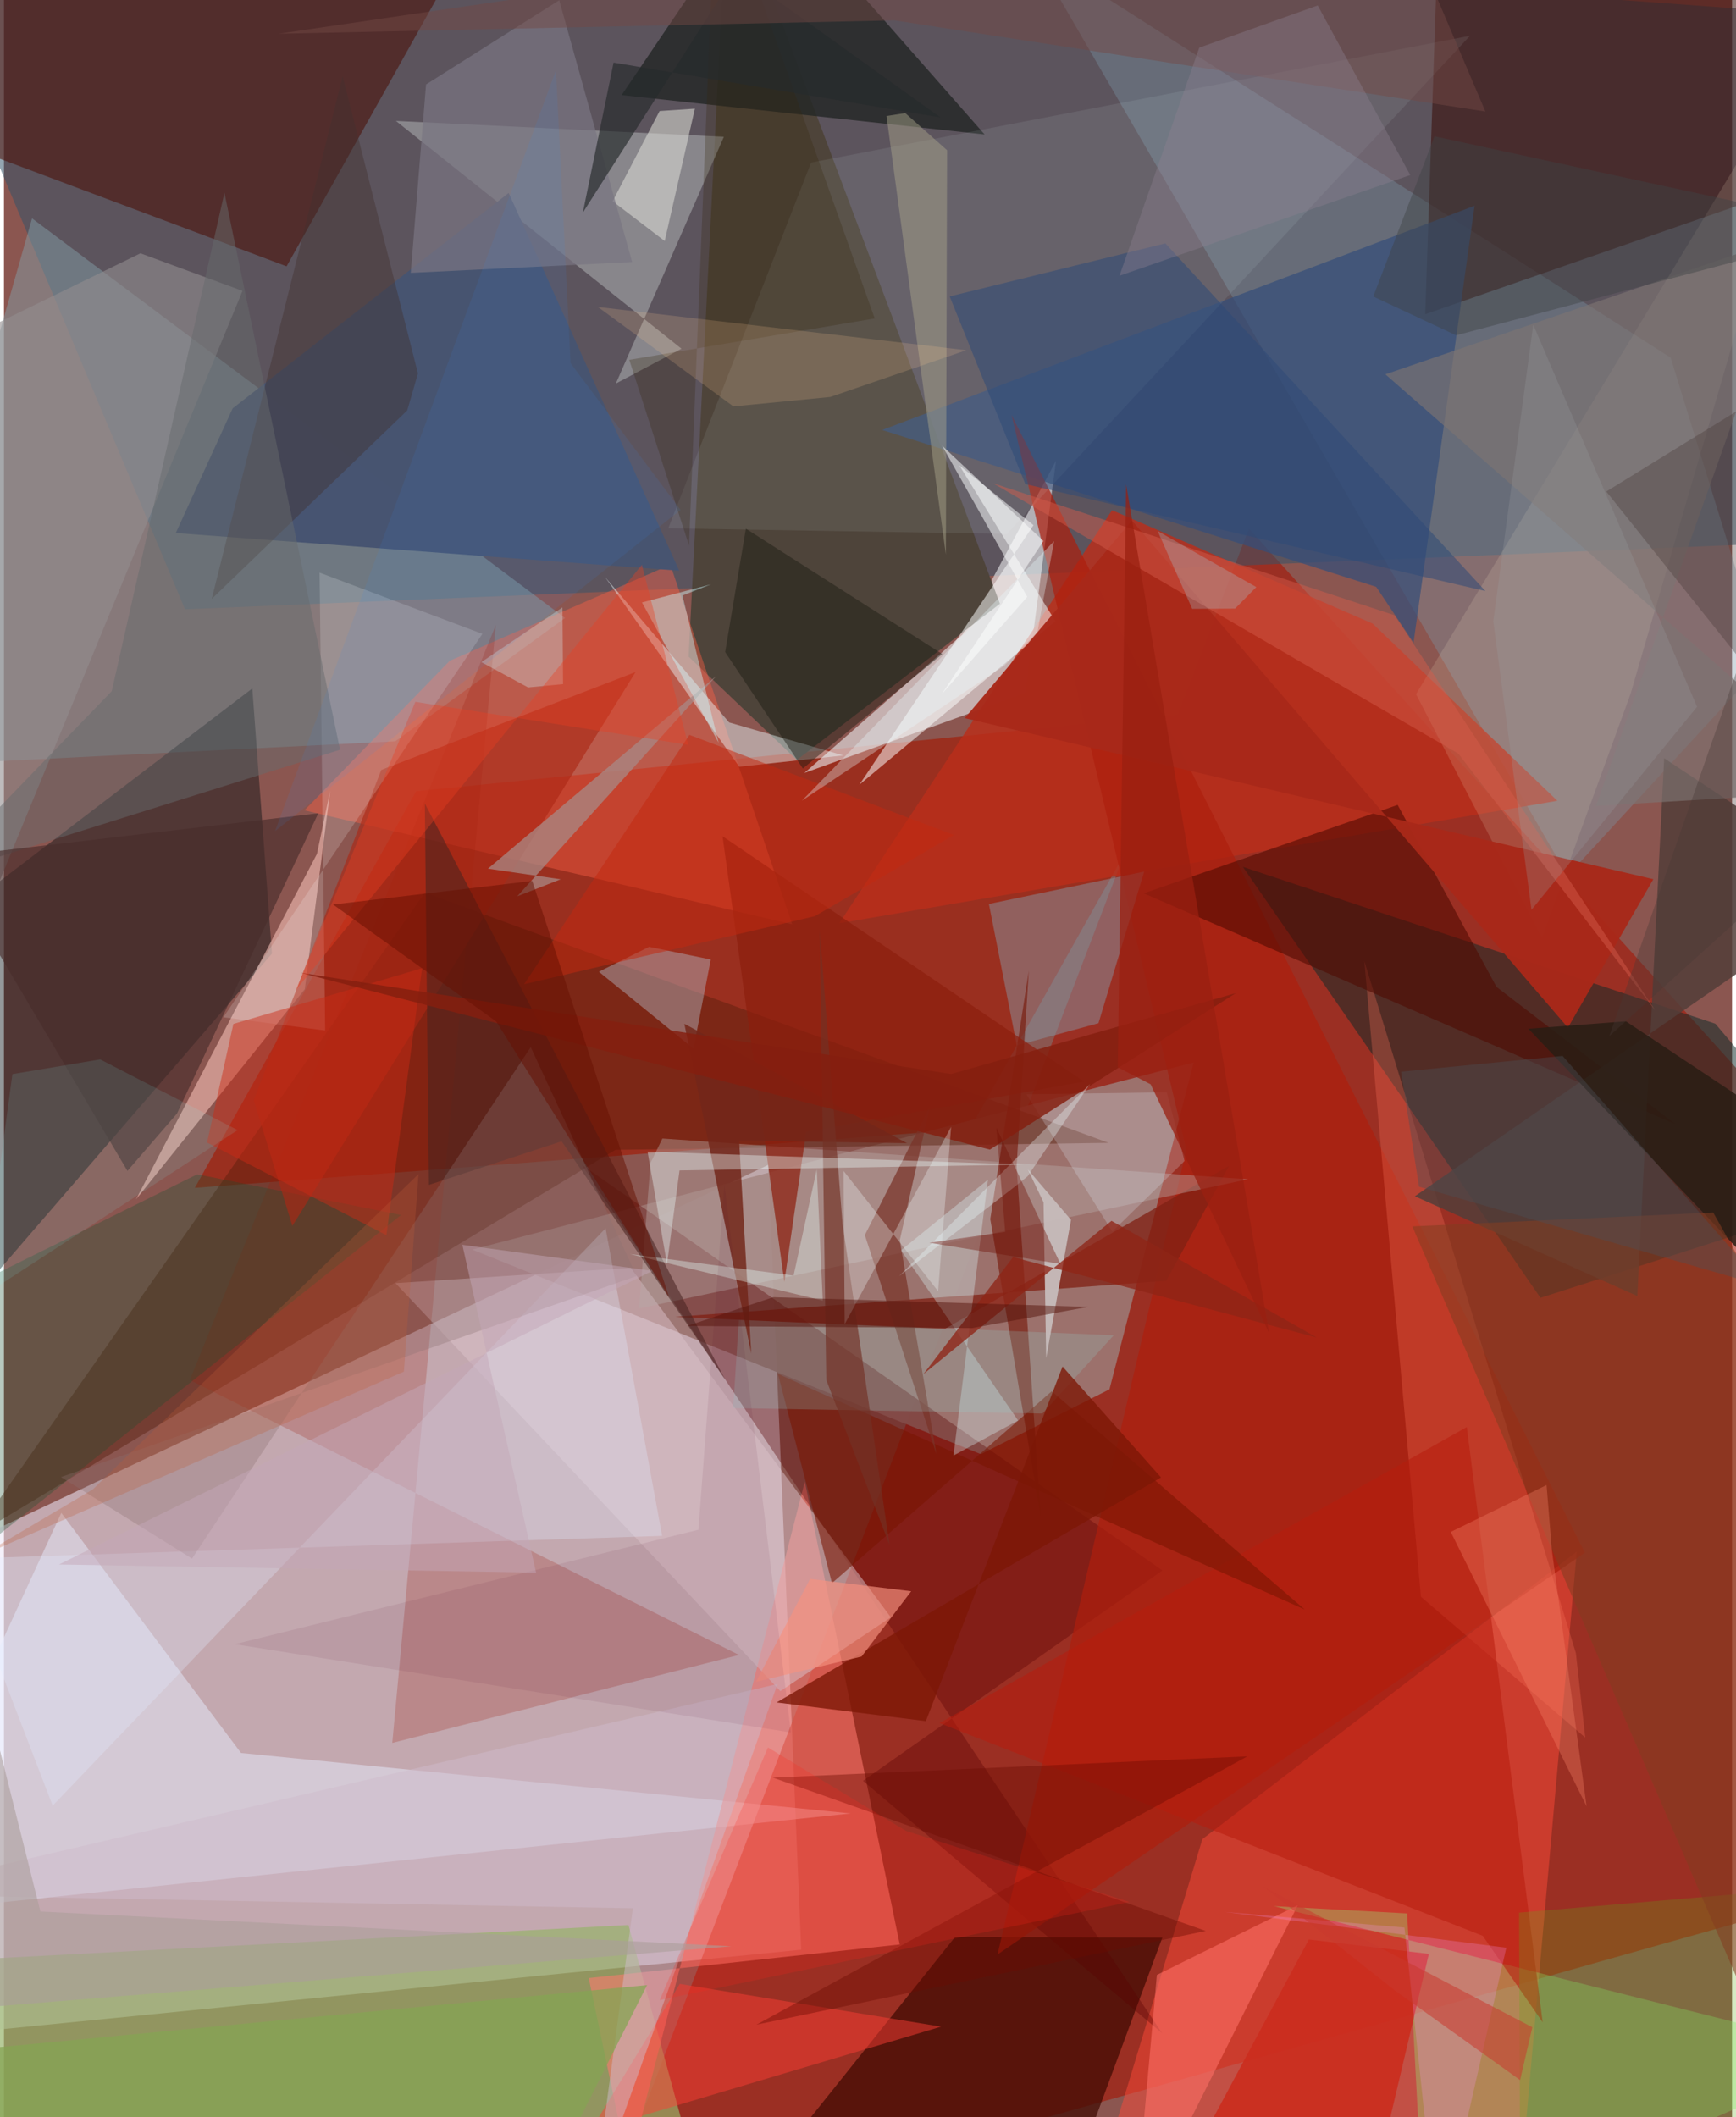 <svg xmlns="http://www.w3.org/2000/svg" width="228" height="278" viewBox="0 0 836 1024"><path fill="#8b5650" d="M0 0h836v1024H0z"/><path fill="#eee7f6" fill-opacity=".569" d="M385.69 943.008l-15.907-379.603L-62 767.115l36.06 216.806z"/><path fill="#a61300" fill-opacity=".565" d="M284.39 1086l317.9-830.362L898 582.94v330.395z"/><path fill="#315469" fill-opacity=".518" d="M898 261.088L863.484 5.964-62-62 87.578 294.664z"/><path fill="#a21b06" fill-opacity=".667" d="M580.64 344.29L467.275 546.038 92.35 574.508l107.047-191.82z"/><path fill="#9b7570" fill-opacity=".945" d="M534.822 671.972l40.742-158.117-349.049 90.525 246.1 98.942z"/><path fill="#0c2a28" fill-opacity=".51" d="M898 578.079l-154.675 49.626-143.951-208.433 228.55 75.86z"/><path fill="#849fa7" fill-opacity=".478" d="M-62 371.13l251.303-12.576 82.134-59.634L13.592 105.614z"/><path fill="#95b368" fill-opacity=".682" d="M34.895 1086l306.426-10.707-39.218-144.231L-62 950.19z"/><path fill="#eae9ed" fill-opacity=".608" d="M508.933 222.914l-14.827 112.345-106.882 38.595 76.493-67.012z"/><path fill="#030e12" fill-opacity=".424" d="M129.66 461.231L-62 683.472V471.957l182.14-138.974z"/><path fill="#7d99aa" fill-opacity=".357" d="M497.198-24.084l309.108 197.067 45.385 147.19-95.286 103.384z"/><path fill="#ff4a39" fill-opacity=".478" d="M529.825 1054.26l49.933-164.725 181.126-139.067L731.037 1086z"/><path fill="#370902" fill-opacity=".529" d="M898 78.845L819.703-62H694.825l-7.253 213.98z"/><path fill="#4b0e04" fill-opacity=".553" d="M-42.516-62L-61.49 54.463l198.213 74.345L243.68-62z"/><path fill="#4e443a" fill-opacity=".992" d="M383.593 367.565l98.24-75.572L350.27-58.34l-19.05 375.92z"/><path fill="#e6ecff" fill-opacity=".478" d="M27.737 731.738l86.946 116.123 294.948 29.227L-62 926.46z"/><path fill="#b92e1b" fill-opacity=".831" d="M404.09 446.53l131.987-199.763L662.13 301.62l89.37 85.694z"/><path fill="#400b03" fill-opacity=".737" d="M505.54 1085.29l54.852-148.127-100.304-.276-102.43 127.984z"/><path fill="#541d0b" fill-opacity=".427" d="M203.601 431.773L-15.085 743.445l310.899-187.313 238.562-3.374z"/><path fill="#bdc2c1" fill-opacity=".455" d="M348.276 66.171l-52.25 119.332 31.741-16.838L189.618 58.493z"/><path fill="#ff7970" fill-opacity=".569" d="M433.353 940.473L282.898 956.71l19.276 91.675 85.263-331.783z"/><path fill="#fd6045" fill-opacity=".424" d="M145.365 391.944l235.968 55.097-58.954-173.894-106.716 46.44z"/><path fill="#580200" fill-opacity=".357" d="M279.394 563.232l281.037 196.345-144.863 101.747 144.677 122.013z"/><path fill="#344e7a" fill-opacity=".71" d="M663.844 283.835L424.85 207.967l286.6-108.455-29.546 211.38z"/><path fill="#f1bcb3" fill-opacity=".612" d="M151.412 413.022L63.874 580.11l81.645-101.68 12.29-95.92z"/><path fill="#dcc2ca" fill-opacity=".502" d="M303.213 613.206l-113.796 7.407 186.19 197.316 53.455-35.678z"/><path fill="#475470" fill-opacity=".988" d="M326.68 276.03L83.127 257.82l27.505-60.291L244.167 93.318z"/><path fill="#91f87e" fill-opacity=".314" d="M678.805 925.46l8.6 160.54L898 993.294 614.406 921.94z"/><path fill="#222624" fill-opacity=".78" d="M362.687-62L474.433 65.053 298.808 45.988l43.753-64.595z"/><path fill="#9b1909" fill-opacity=".22" d="M187.867 842.985l50.09-540.747L89.93 667.448l265.653 133.005z"/><path fill="#ad1e0e" fill-opacity=".706" d="M764.844 751.012L487.435 200.693l84.566 355.425-91.345 389.198z"/><path fill="#fdfeff" fill-opacity=".514" d="M413.81 379.549l94.856-79.064-46.51-75.433 35.912 28.966z"/><path fill="#8698a6" fill-opacity=".471" d="M476.486 437.218l13.497 68.445L529.5 494.89l22.098-73.337z"/><path fill="#e7fafb" fill-opacity=".086" d="M485.178 258.235l-163.81-2.711 69.1-176.905 318.77-61.317z"/><path fill="#f4e4c1" fill-opacity=".157" d="M786.933 335.51L883.078 5.126 683.104 335.744l60.914 117.615z"/><path fill="#fc735a" fill-opacity=".29" d="M685.478 772.303L658.105 464.81l102.354 334.777 4.52 40.798z"/><path fill="#802013" fill-opacity=".753" d="M592.701 563.847l-30.403 55.646-237.789 17.43 130.54 5.916z"/><path fill="#b6aaa7" fill-opacity=".416" d="M318.531 550.665l-5.737 11.797-5.541 70.38 294.591-62.48z"/><path fill="#ecfafd" fill-opacity=".443" d="M350.82 349.423l55.228 15.96-50.34 5.455-64.953-91.8z"/><path fill="#aeaab4" fill-opacity=".49" d="M287.794 469.985l45.767 37.202 8.387-43.096-29.828-6.143z"/><path fill="#4e0a00" fill-opacity=".576" d="M722.06 477.343l86.449 66.326-257.127-111.603 122.844-42.756z"/><path fill="#533e39" fill-opacity=".847" d="M803.161 366.727L898 429.647 682.548 578.58l107.644 48.281z"/><path fill="#77180a" fill-opacity=".627" d="M501.591 733.663l-11.715-169.447 5.924-94.75-18.644 120.166z"/><path fill="#1a512f" fill-opacity=".306" d="M-6.915 745.851l199.036-158.19-98.617-19.7L-62 644.875z"/><path fill="#a92919" fill-opacity=".965" d="M756.598 497.046L545.69 251.786l-80.887 95.549 333.125 77.897z"/><path fill="#ac2714" fill-opacity=".624" d="M305.58 325.037l-123.054 47.35-61.709 159.72 18.702 60.821z"/><path fill="#e2ecff" fill-opacity=".302" d="M-22.283 753.955l340.688-11.107-27.354-148.764L23.56 873.338z"/><path fill="#48231f" fill-opacity=".553" d="M205.573 573.084l64.202-21.064 79.087 115.197-145.255-278.61z"/><path fill="#b61c0e" fill-opacity=".553" d="M707.683 690.226l-255.085 143.16 262.8 102.908 28.99 41.826z"/><path fill="#771500" fill-opacity=".561" d="M506.88 672.902l-106.314 92.8-26.16-101.251 254.89 114.026z"/><path fill="#dbdbd5" fill-opacity=".565" d="M294.465 97.335l25.184 19.243 14.614-64.028-17.084 1.153z"/><path fill="#a88784" fill-opacity=".753" d="M248.295 433.525L344.5 327.043l-110.353 93.095 35.186 5.133z"/><path fill="#928e8f" fill-opacity=".596" d="M-62 184.98l128.026-62.462 49.37 18.167L-62 571.613z"/><path fill="#dffdff" fill-opacity=".325" d="M433.938 604.749l56.69 82.293-31.286 16.965 16.674-133.414z"/><path fill="#f8ffff" fill-opacity=".173" d="M106.156 492.023l49.237 6.398-2.71-221.461 78.777 29.63z"/><path fill="#ff3e36" fill-opacity=".475" d="M326.94 959.542l-52.318 86.118 34.691-22.523 144.042-42.914z"/><path fill="#fe7068" fill-opacity=".573" d="M557.752 955.195l-11.32 127.037.718-3.489 78.804-157.284z"/><path fill="#783328" fill-opacity=".714" d="M433.374 599.827l14.638-64.773-31.541 62.314 34.616 105.926z"/><path fill="#8c1e0d" fill-opacity=".706" d="M388.1 547.418l-10.57 72.614-29.905-215.564L522.58 523.114z"/><path fill="#797582" fill-opacity=".71" d="M268.63.117l-64.44 40.73-7.391 91.125 107.112-5.23z"/><path fill="#1a1911" fill-opacity=".447" d="M453.946 316.323l-95.028-60.625-10.018 59.678 37.582 56.326z"/><path fill="#94d3cf" fill-opacity=".22" d="M355.524 638.453l-2.767 42.576 149.608 2.653 34.54-37.867z"/><path fill="#291d14" fill-opacity=".839" d="M896.04 567.985l-111.374-74.016-47.192 3.597L898 666.416z"/><path fill="#72271a" fill-opacity=".839" d="M355.667 551.702l5.85 102.964-32.361-159.488 107.698 57.734z"/><path fill="#d65d4b" fill-opacity=".459" d="M478.462 233.707l194.288 63.869L798.796 488.64l-95.225-124.168z"/><path fill="#7d1706" fill-opacity=".788" d="M512.116 660.93l-66.121 171.525-72.196-9.052 185.963-108.824z"/><path fill="#2f4a77" fill-opacity=".529" d="M561.873 117.699l154.84 168.193L494.1 234.128l-36.584-90.763z"/><path fill="#41302e" fill-opacity=".416" d="M195.1 198.515l5.182-17.885L163.86 36.903l-63.356 252.788z"/><path fill="#cb2d1e" fill-opacity=".906" d="M551.984 1086l79.31-147.936 58.028 6.971-26.929 114.238z"/><path fill="#a9a38a" fill-opacity=".471" d="M436.021 54.701l-9.071 1.416 28.725 212.166.584-195.633z"/><path fill="#5eab14" fill-opacity=".255" d="M861.275 914.18l-128.323 10.889.627 160.931H898z"/><path fill="#c8f8fd" fill-opacity=".435" d="M308.665 291.388l37.039 67.835-17.48-71.188 13.888-5.438z"/><path fill="#cfbaca" fill-opacity=".494" d="M285.42 1063.036l88.837-248.567L-62 916.19l366.262 6.784z"/><path fill="#6b0b00" fill-opacity=".404" d="M364.064 979.249l237.458-129.755-229.565 10.278 209.453 74.162z"/><path fill="#8c7271" fill-opacity=".322" d="M254.843 506.472L90.969 753.85 27.59 714.395l278.48-97.216z"/><path fill="#cb2915" fill-opacity=".463" d="M98.25 552.61l12.754-57.372 91.266-26.95-17.25 129.132z"/><path fill="#f695f9" fill-opacity=".235" d="M590.597 924.737l86.916 7.55L693.936 1086l32.868-143.961z"/><path fill="#723125" fill-opacity=".659" d="M405.676 591.925l22.73 155.33-30.588-79.844-3.173-217.41z"/><path fill="#676b6d" fill-opacity=".49" d="M106.662 93.26l55.929 269.361-197.84 62.048 87.405-90.38z"/><path fill="#e2f3fe" fill-opacity=".216" d="M536.203 595.65l-41.58-66.403 67.902-.934 8.626 33.202z"/><path fill="#c6bbba" fill-opacity=".969" d="M502.918 581.555l-7.573-15.944 20.868 24.41-12.017 66.837z"/><path fill="#843d20" fill-opacity=".565" d="M893.561 1084.592L898 713.218l-71.125-126.77-145.547 6.716z"/><path fill="#c32911" fill-opacity=".525" d="M392.29 443.13l67.193-39.271-127.852-48.427-80.002 120.61z"/><path fill="#d0dee1" fill-opacity=".365" d="M270.469 330.874l-16.913 1.611-22.616-12.24 39.25-26.485z"/><path fill="#841e0f" fill-opacity=".831" d="M458.218 519.464l137.705-39.124-118.976 75.683-333.59-85.555z"/><path fill="#7d7472" fill-opacity=".651" d="M770.18 389.802L898 382.19 668.299 181.046l200.452-68.599z"/><path fill="#8f2517" fill-opacity=".773" d="M535.804 590.481l99.255 56.432-146.883-38.89-43.383 56.592z"/><path fill="#34280e" fill-opacity=".271" d="M302.51 174.035l28.905 89.842L344.485-62l76.77 216.032z"/><path fill="#85a453" fill-opacity=".745" d="M-62 995.847L51.376 1086h196.34l63.406-125.882z"/><path fill="#482d2b" fill-opacity=".651" d="M83.714 538.572l68.337-145.208-181.952 21.39 89.644 151.565z"/><path fill="#262a2c" fill-opacity=".667" d="M453.125 56.84l-98.58-70.697-74.492 116.674 14.868-72.551z"/><path fill="#ffcb91" fill-opacity=".18" d="M399.749 192l65.784-22.613-178.174-20.913 65.507 48.092z"/><path fill="#83fdfc" fill-opacity=".114" d="M4.087 519.5l42.469-7.108 66.497 34.196-123.452 80.343z"/><path fill="#f7856a" fill-opacity=".337" d="M699.923 740.947l65.712 132.731-16.795-123.834-2.574-31.575z"/><path fill="#e6fffb" fill-opacity=".357" d="M396.12 629.038l-93.355-22.488L382 616.954l11.22-51.35z"/><path fill="#463935" fill-opacity=".345" d="M775.152 237.728L898 391.617 776.636 501.1 894.13 164.438z"/><path fill="#ebf5f7" fill-opacity=".318" d="M451.908 624.505l-45.728-58.18.543 74.137 51.485-95.471z"/><path fill="#f5917f" fill-opacity=".663" d="M414.885 801.21l24.008-31.565-48.902-5.985-26.211 49.789z"/><path fill="#4e042b" fill-opacity=".082" d="M335.966 739.888l12.587-167.068 32.128 265.117-269.045-42.692z"/><path fill="#eafbff" fill-opacity=".322" d="M386.025 387.28l121.994-125.544-8.047 43.97-16.028 16.239z"/><path fill="#ea3e22" fill-opacity=".373" d="M141.256 478.804l57.759-139.358 132.003 20.818-22.4-87.098z"/><path fill="#734845" fill-opacity=".471" d="M667.327-62L716.68 53.933 430.728 9.85l-297.91 6.465z"/><path fill="#650f01" fill-opacity=".494" d="M255.57 426.08l-96.362 11.403 78.94 56.56 83.718 133.569z"/><path fill="#9ee6fe" fill-opacity=".239" d="M595.6 294.343l10.253-10.389-47.744-27.124 16.732 37.64z"/><path fill="#9b9fa3" fill-opacity=".255" d="M720.493 300.47l18.484 139.57 80.096-98.205-79.245-184.743z"/><path fill="#ecfcff" fill-opacity=".333" d="M488.478 574.367l-55.367 42.805 92.338-92.942-30.198 44.674z"/><path fill="#8d808f" fill-opacity=".384" d="M578.264 23.041L635.557 2.65l44.77 82.01-140.666 48.71z"/><path fill="#ff241b" fill-opacity=".204" d="M317.202 967.384l52.405-122.187 66.817 40.384 108.11 34.318z"/><path fill="#9a2011" fill-opacity=".741" d="M538.831 516.196l4.05-281.87 69.154 410.411-57.318-120.3z"/><path fill="#4a5158" fill-opacity=".392" d="M851.39 622.085l-166.83-48.123-8.66-55.62 78.128-7.646z"/><path fill="#3e4345" fill-opacity=".439" d="M702.513 162.184L898 110.527 692.05 65.929l-29.62 77.491z"/><path fill="#fcfeff" fill-opacity=".514" d="M502.89 261.653l-49.25 74.152 41.398-47.128-41.163-73.078z"/><path fill="#3589eb" fill-opacity=".102" d="M267.043 33.982l7.065 141.665 53.225 70.994L131.17 401.94z"/><path fill="#c3a8b7" fill-opacity=".486" d="M313.695 614.677l-91.943-12.608 35.67 158.549-230.794-3.923z"/><path fill="#ab9e9a" fill-opacity=".592" d="M-28.901 972.443l15.09-173.151 31.447 125.245 334.304 16.815z"/><path fill="#c9392e" fill-opacity=".537" d="M733.471 1006.066l-60.126-43.034-63.824-50.356 129.868 67.836z"/><path fill="#be5b38" fill-opacity=".275" d="M193.48 663.403l-205.094 89.306 54.584-32.342 157.586-152.513z"/><path fill="#6d0c01" fill-opacity=".376" d="M484.37 595.837l-36.696 5.235 63.42 10.263-30.975-65.93z"/><path fill="#551209" fill-opacity=".478" d="M524.585 632.098l-56.249 10.248-137.876-1.022 41.687-13.92z"/><path fill="#ecffff" fill-opacity=".365" d="M311.355 556.994l9.399 54.38 6.064-45.284 166.727-2.818z"/></svg>